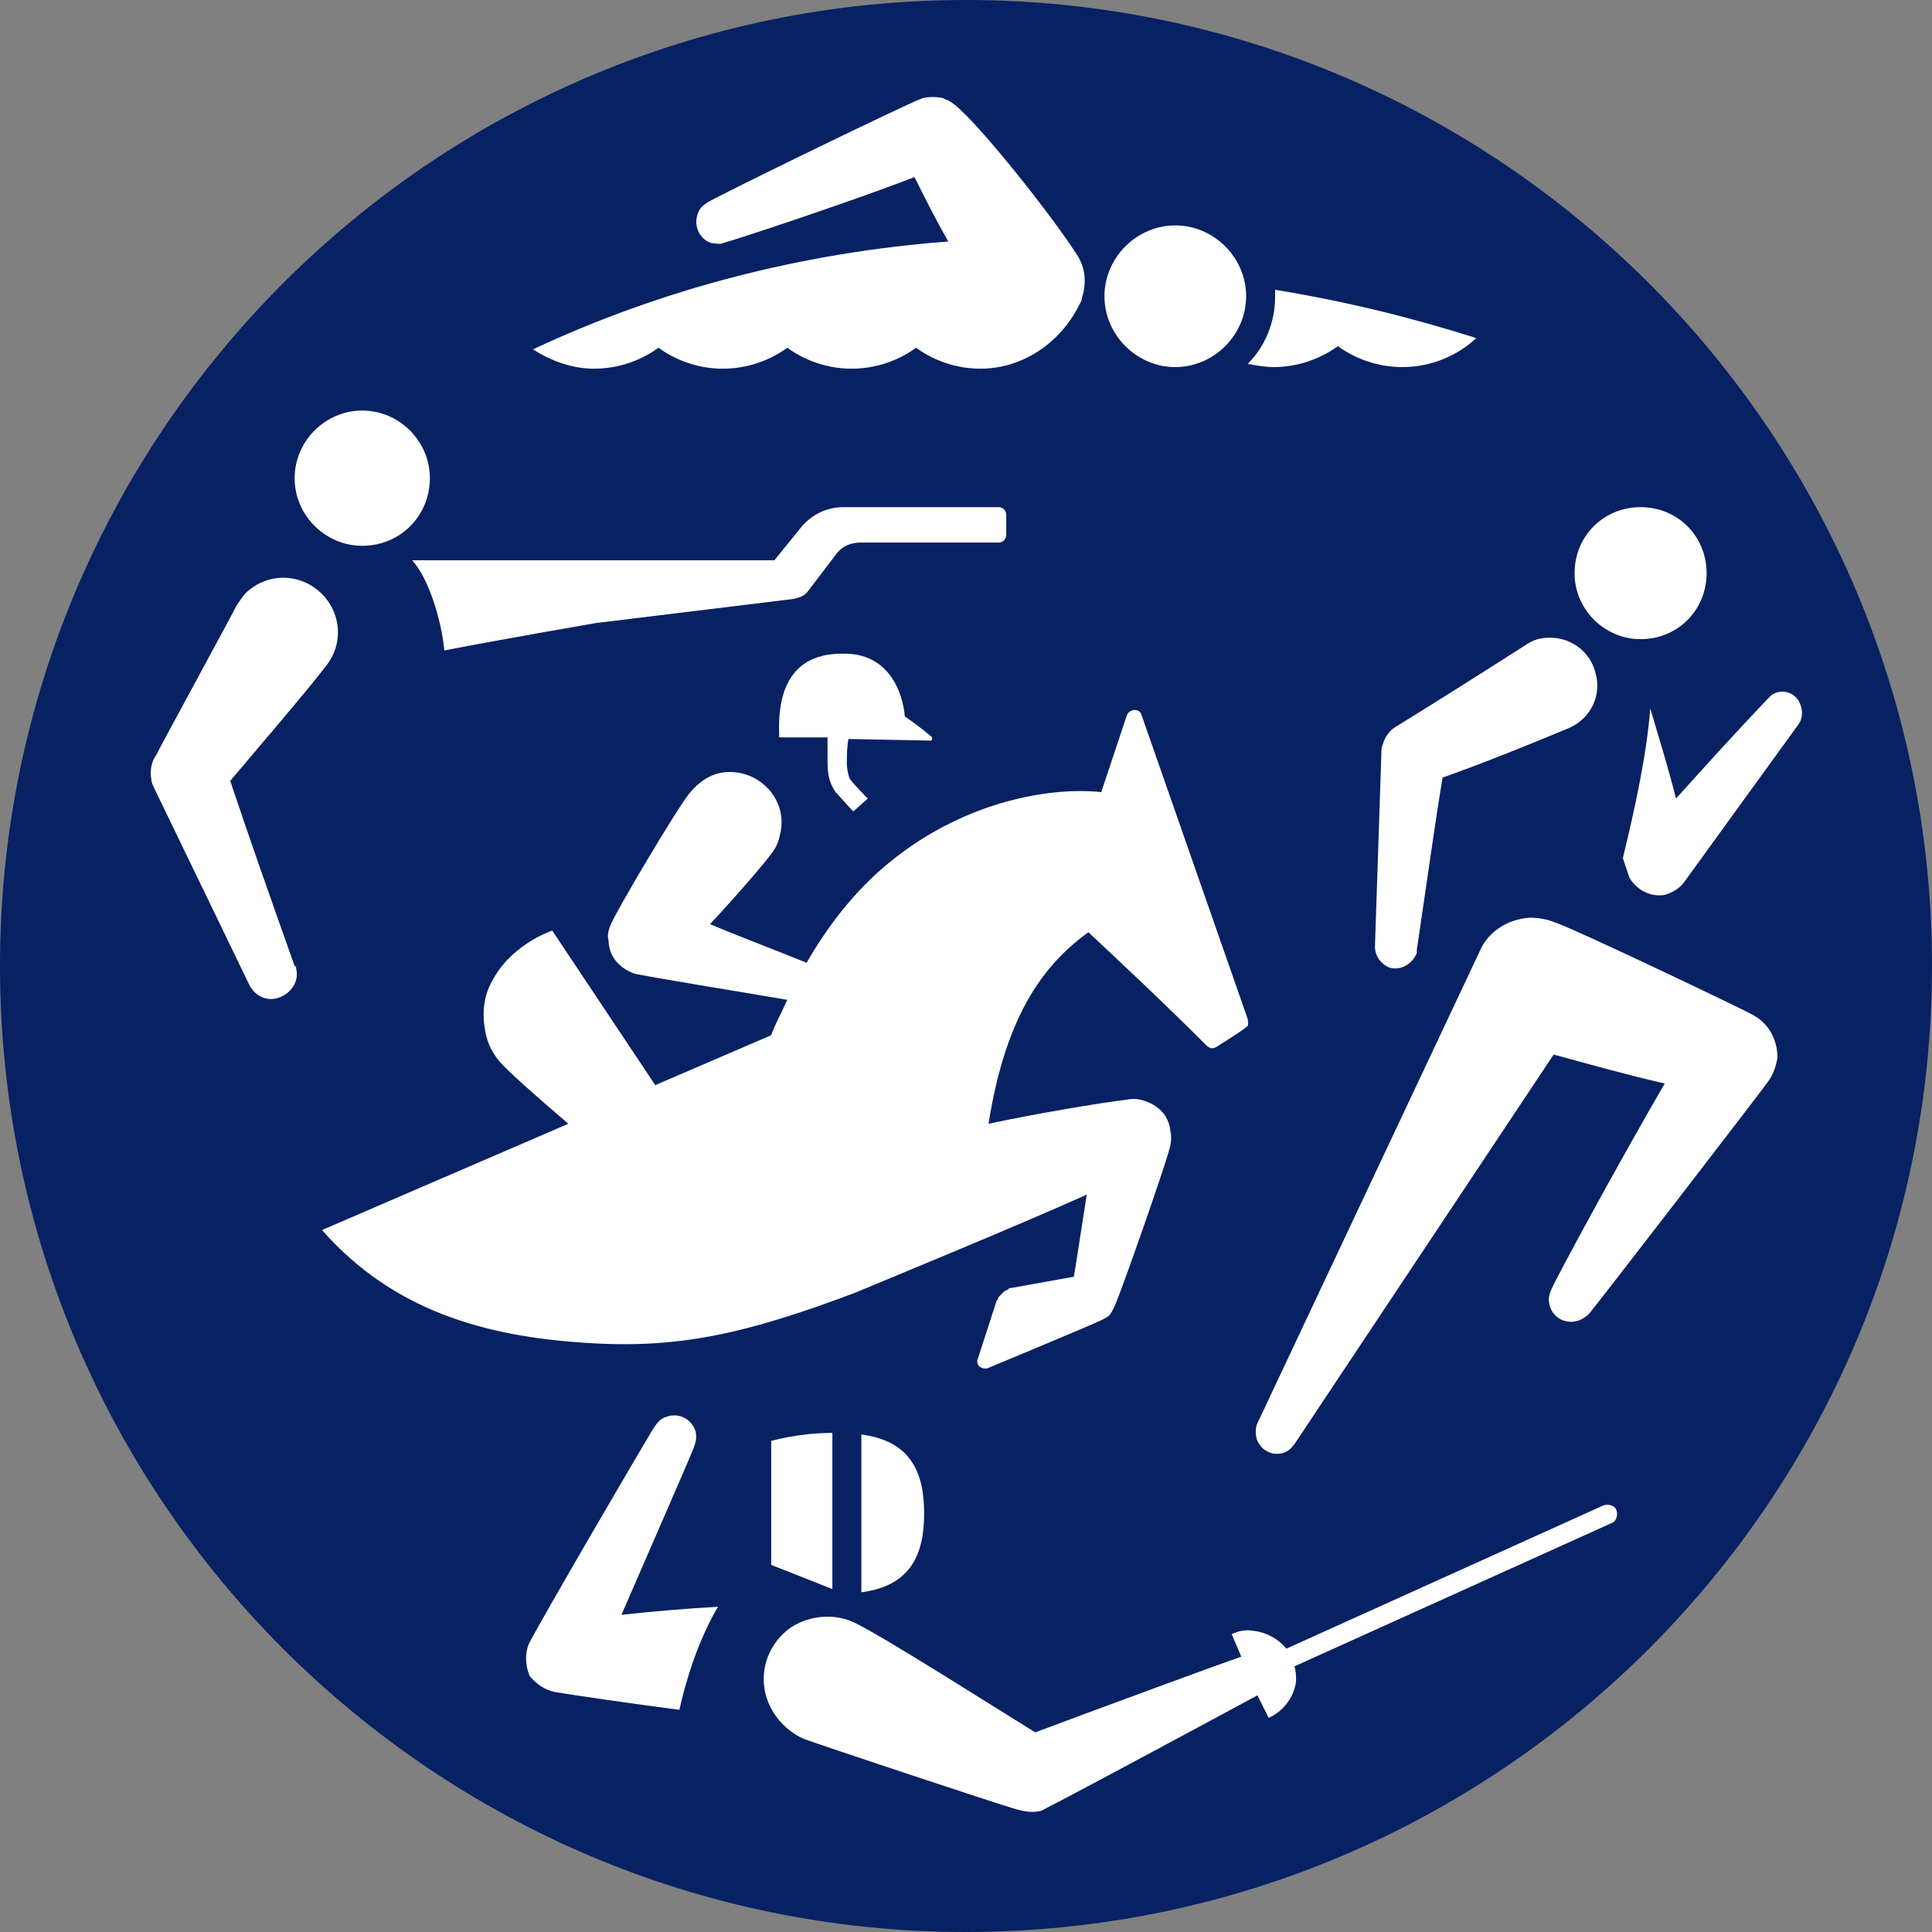 <?xml version="1.0" encoding="utf-8"?>
<!-- Generator: Adobe Illustrator 24.2.0, SVG Export Plug-In . SVG Version: 6.00 Build 0)  -->
<svg version="1.1" id="Layer_1" xmlns="http://www.w3.org/2000/svg" xmlns:xlink="http://www.w3.org/1999/xlink" x="0px" y="0px"
	 width="480px" height="480px" viewBox="0 0 480 480" style="enable-background:new 0 0 480 480;" xml:space="preserve">
<rect x="0" y="0" width="480" height="480" fill="#808080" stroke="none"/>
<style type="text/css">
	.st0{fill:#072163;}
	.st1{fill:#FFFFFF;}
</style>
<path class="st0" d="M480,240c0,132.4-107.6,240-240,240S0,372.4,0,240S107.6,0,240,0S480,107.6,480,240"/>
<path class="st1" d="M179.6,60.4c4.4-1.2,33.2-10.8,47.6-16.4c2.4,4.8,5.2,10.4,8.4,16c-36.8,2.8-71.6,12-103.2,26.8
	c4.4,2.8,9.6,4.8,15.2,4.8c6,0,11.6-2,16-5.2c4.4,3.2,10,5.2,16,5.2s11.6-2,16-5.2c4.4,3.2,10,5.2,16,5.2s11.6-2,16-5.2
	c4.4,3.2,10,5.2,16,5.2c10.8,0,20-6.8,24.4-15.6c0.4-0.8,0.8-1.2,0.8-2c1.2-3.6,0.8-7.2-0.8-10c-5.6-9.2-26.8-36-32-38.8
	c-0.4-0.4-1.2-0.4-1.6-0.8c-1.6-0.4-3.6-0.4-5.2,0c-3.6,1.2-52,24.8-53.6,26c-1.2,0.8-2,1.6-2.4,3.2c-0.8,2.8,0.8,6,3.6,6.8
	C177.6,60.4,178.8,60.8,179.6,60.4"/>
<path class="st1" d="M316.8,72c0,0.4,0,0.8,0,1.6c0,6.4-2.4,12.4-6.8,16.8c2,0.4,4.4,0.8,6.4,0.8c6,0,11.6-2,16-5.2
	c4.4,3.2,10,5.2,16,5.2c7.2,0,13.6-2.8,18.4-7.2C350.4,78.8,334,74.8,316.8,72"/>
<path class="st1" d="M292,56c-9.6,0-17.6,8-17.6,17.6s8,17.6,17.6,17.6s17.6-8,17.6-17.6S301.6,56,292,56"/>
<path class="st1" d="M138,420.4c4.8,0.8,18.4,2.8,30.8,4.4c2.4-10.8,6-19.6,9.6-25.6c-7.6,0.4-16.8,1.2-24,2
	c6.4-14.8,16.4-37.6,18-41.6c0.4-1.2,0.8-2.4,0.4-4c-0.8-2.8-4-4.8-7.2-3.6c-1.6,0.4-2.4,1.6-3.2,2.8c-3.2,5.2-26.8,45.6-30.8,53.2
	c-1.2,2.4-1.2,5.6,0,8.4C133.2,418.4,135.6,420,138,420.4"/>
<path class="st1" d="M212.4,403.2c-4.8-2.4-11.2-2-16,1.2c-7.2,5.2-8.8,14.8-3.6,22c2,2.8,5.2,5.2,8,6c0.8,0.4,47.6,16,52,17.2
	c1.6,0.4,3.6,0.8,5.2,0.4c0.8,0,1.2-0.4,2-0.8c6.4-3.2,48-25.6,52.4-28l2.8,5.6c3.6-1.6,6.4-5.2,6.8-9.2c0-1.2,0-2.4-0.4-3.6
	l78.8-35.6c1.2-0.4,1.6-2,1.2-3.2s-2-1.6-3.2-1.2l-78.8,35.6c-2-2.4-4.8-4-8-4.4c-2-0.4-4,0-5.6,0.8l2.4,5.6
	c-4.8,1.6-38.4,14-51.2,18.8C246.8,424,219.2,406.4,212.4,403.2"/>
<path class="st1" d="M214,356.4v39.2c12.4-1.6,15.6-9.6,15.6-19.6S226.4,358,214,356.4"/>
<path class="st1" d="M206.8,394.8V356c-8.4,0-15.2,2-15.2,2v30.8L206.8,394.8z"/>
<path class="st1" d="M404.8,218c1.6,2.8,4.8,4.8,8.4,4.4c2-0.4,4-1.6,5.2-3.2l28.4-39.2c1.2-1.6,1.2-4,0-6c-1.6-2.4-4.8-2.8-6.8-1.2
	c-0.4,0.4-0.4,0.4-0.8,0.8c-8,8.4-15.6,16.8-22.8,24.8c-2-8-4.4-15.6-6.4-22.4c-0.8,10.8-3.6,24-6.8,37.2L404.8,218z"/>
<path class="st1" d="M378.8,160.4c-10,6.4-22,14-32.4,20.4c-1.2,0.8-2.4,2.4-2.8,4c-0.4,0.8-0.4,1.6-0.4,2.4l-1.6,48
	c0,2.4,1.6,4.4,3.6,5.2c2.8,0.8,5.6-0.8,6.8-3.6c0-0.4,0-0.4,0-0.8c2.4-16,4.4-30.8,6.4-42.8c11.2-4,22-8.4,31.6-12.4
	c5.2-2.4,8-8,6.4-13.6c-1.6-6.4-8-10-14.4-8.4C380.8,159.2,380,159.6,378.8,160.4"/>
<path class="st1" d="M435.2,252c-2-1.2-44.8-21.6-48.8-22.8c-2-0.8-4-1.2-6.4-1.2c-5.6,0.4-10.4,3.6-12.4,8.4l-55.2,117.2
	c-0.4,0.8-0.4,1.6-0.4,2.4c0,2.8,2.4,5.2,5.2,5.2c2,0,3.2-0.8,4.4-2.4L386,262c8.8,2.4,18.8,5.2,27.6,7.2
	c-11.2,19.2-26.8,48-28,50.8c-0.4,0.8-0.8,2-0.8,2.8c0,3.2,2.4,5.6,5.6,5.6c1.6,0,3.2-0.8,4.4-2c0.8-0.8,44-56.8,44.4-57.6
	c1.2-1.6,2-3.6,2.4-6C441.6,258,439.2,254,435.2,252"/>
<path class="st1" d="M407.6,158.8c9.2,0,16.4-7.2,16.4-16.4s-7.2-16.4-16.4-16.4c-9.2,0-16.4,7.2-16.4,16.4S398.8,158.8,407.6,158.8
	"/>
<path class="st1" d="M197.2,148.8c1.6-0.4,2.8-0.8,3.6-2l6.4-8.4c1.6-2.4,3.6-3.6,6.8-3.6h34c1.2,0,2-0.8,2-2V128c0-1.2-0.8-2-2-2
	h-38.4c-4,0-7.6,1.6-10.4,4.8l-6.8,8.4h-90c4,4.4,7.2,14.4,8,22.4c14.4-2.8,37.6-6.8,37.6-6.8L197.2,148.8z"/>
<path class="st1" d="M106.8,118.8c0-9.2-7.6-16.8-16.8-16.8s-16.8,7.6-16.8,16.8s7.6,16.8,16.8,16.8
	C99.6,135.6,106.8,128,106.8,118.8"/>
<path class="st1" d="M58.8,150.4c-1.6,3.2-18.4,34-20,37.2c-1.2,1.6-1.6,4-1.2,6c0,0.8,0.4,1.6,0.8,2.4L62,244.8
	c1.2,2.4,4,4,6.8,3.2c3.2-0.8,5.6-4,4.8-7.2c0-0.4,0-0.8-0.4-0.8c-6.4-18-11.6-32.8-16-46c6.4-7.6,18.8-22,24-28.8
	c4-5.2,3.6-12.4-0.8-17.2c-5.2-5.6-13.6-6-19.2-0.8C60.4,148,59.6,149.2,58.8,150.4"/>
<path class="st1" d="M194,183.2h11.6c0,2,0,4,0,6c0,3.2,0.4,5.2,2,7.6c0.8,0.8,3.2,3.6,4.4,4.8l3.6-3.2c0,0-3.2-3.2-4.4-4.8
	c-0.4-0.8-0.8-2.4-0.8-4s0-4,0.4-6l20.4,0.4c0.4,0,0.4-0.4,0.4-0.8c-3.2-2.8-6.8-5.2-6.8-5.2s-0.8-16-15.6-15.6
	c-14.4,0-16,12-15.6,20.4C193.2,182.8,193.6,183.2,194,183.2"/>
<path class="st1" d="M310,253.2l-26.4-75.6c-0.4-1.6-2.8-1.6-3.6,0l-6.4,19.2c-10.8-1.2-32.8,1.2-52.8,17.6
	c-8.8,7.2-15.6,16.4-20.4,24.8c-6.8-2.8-16.4-6.4-24-9.6c6-6.4,14-15.6,15.6-18c1.2-1.6,1.6-3.2,2-5.2c1.2-6.8-3.6-13.2-10.4-14.4
	c-4.8-0.8-8.8,0.8-12.4,5.2c-3.2,4-18.4,29.6-19.6,32.8c-0.4,1.2-0.8,2.4-0.4,3.6c0,4,2.8,7.2,6.8,8.4c4,0.8,23.2,4,37.6,6.4
	c-1.6,3.6-3.2,6.4-4,8.8l-28.8,12.4l-25.6-38.4c0,0-9.6,3.2-14.4,11.6c-2,3.2-3.2,7.2-2.4,12.4c0.4,3.2,1.6,6,3.6,8.4
	s8.8,8.4,17.2,15.6L80,305.6c17.6,20,40.4,26.4,65.2,28c22.8,1.6,39.6-2,67.2-12.4c2.8-1.2,40.8-16.8,57.6-24.4
	c-1.2,7.6-2.4,15.6-3.2,20.4l-15.6,2.8c-0.4,0-0.4,0-0.8,0.4c-1.2,0.4-1.6,1.2-2.4,2c0,0.4-0.4,0.8-0.4,0.8l-4.8,14.8v0.4
	c0,0.8,0.8,1.6,2,1.6h0.4c0,0,26-10.8,28.4-12c0.8-0.4,1.6-0.8,2-1.2c0.4-0.4,0.8-1.2,1.2-2c2-4.4,12.4-34.4,13.6-38.8
	c0.4-1.2,0.8-3.2,0.4-4.8c-0.4-4.8-4-7.2-7.6-8c0,0-1.2-0.4-3.2,0c-6.8,0.8-23.2,3.6-34.4,6c4.4-28,14.4-40,24.8-47.6
	c6.8,6.4,17.6,16.4,29.2,28c0.8,0.8,1.6,1.2,2.8,0.4c1.2-0.8,6.4-4,7.2-4.8C310.4,254.8,310,254,310,253.2"/>
</svg>
